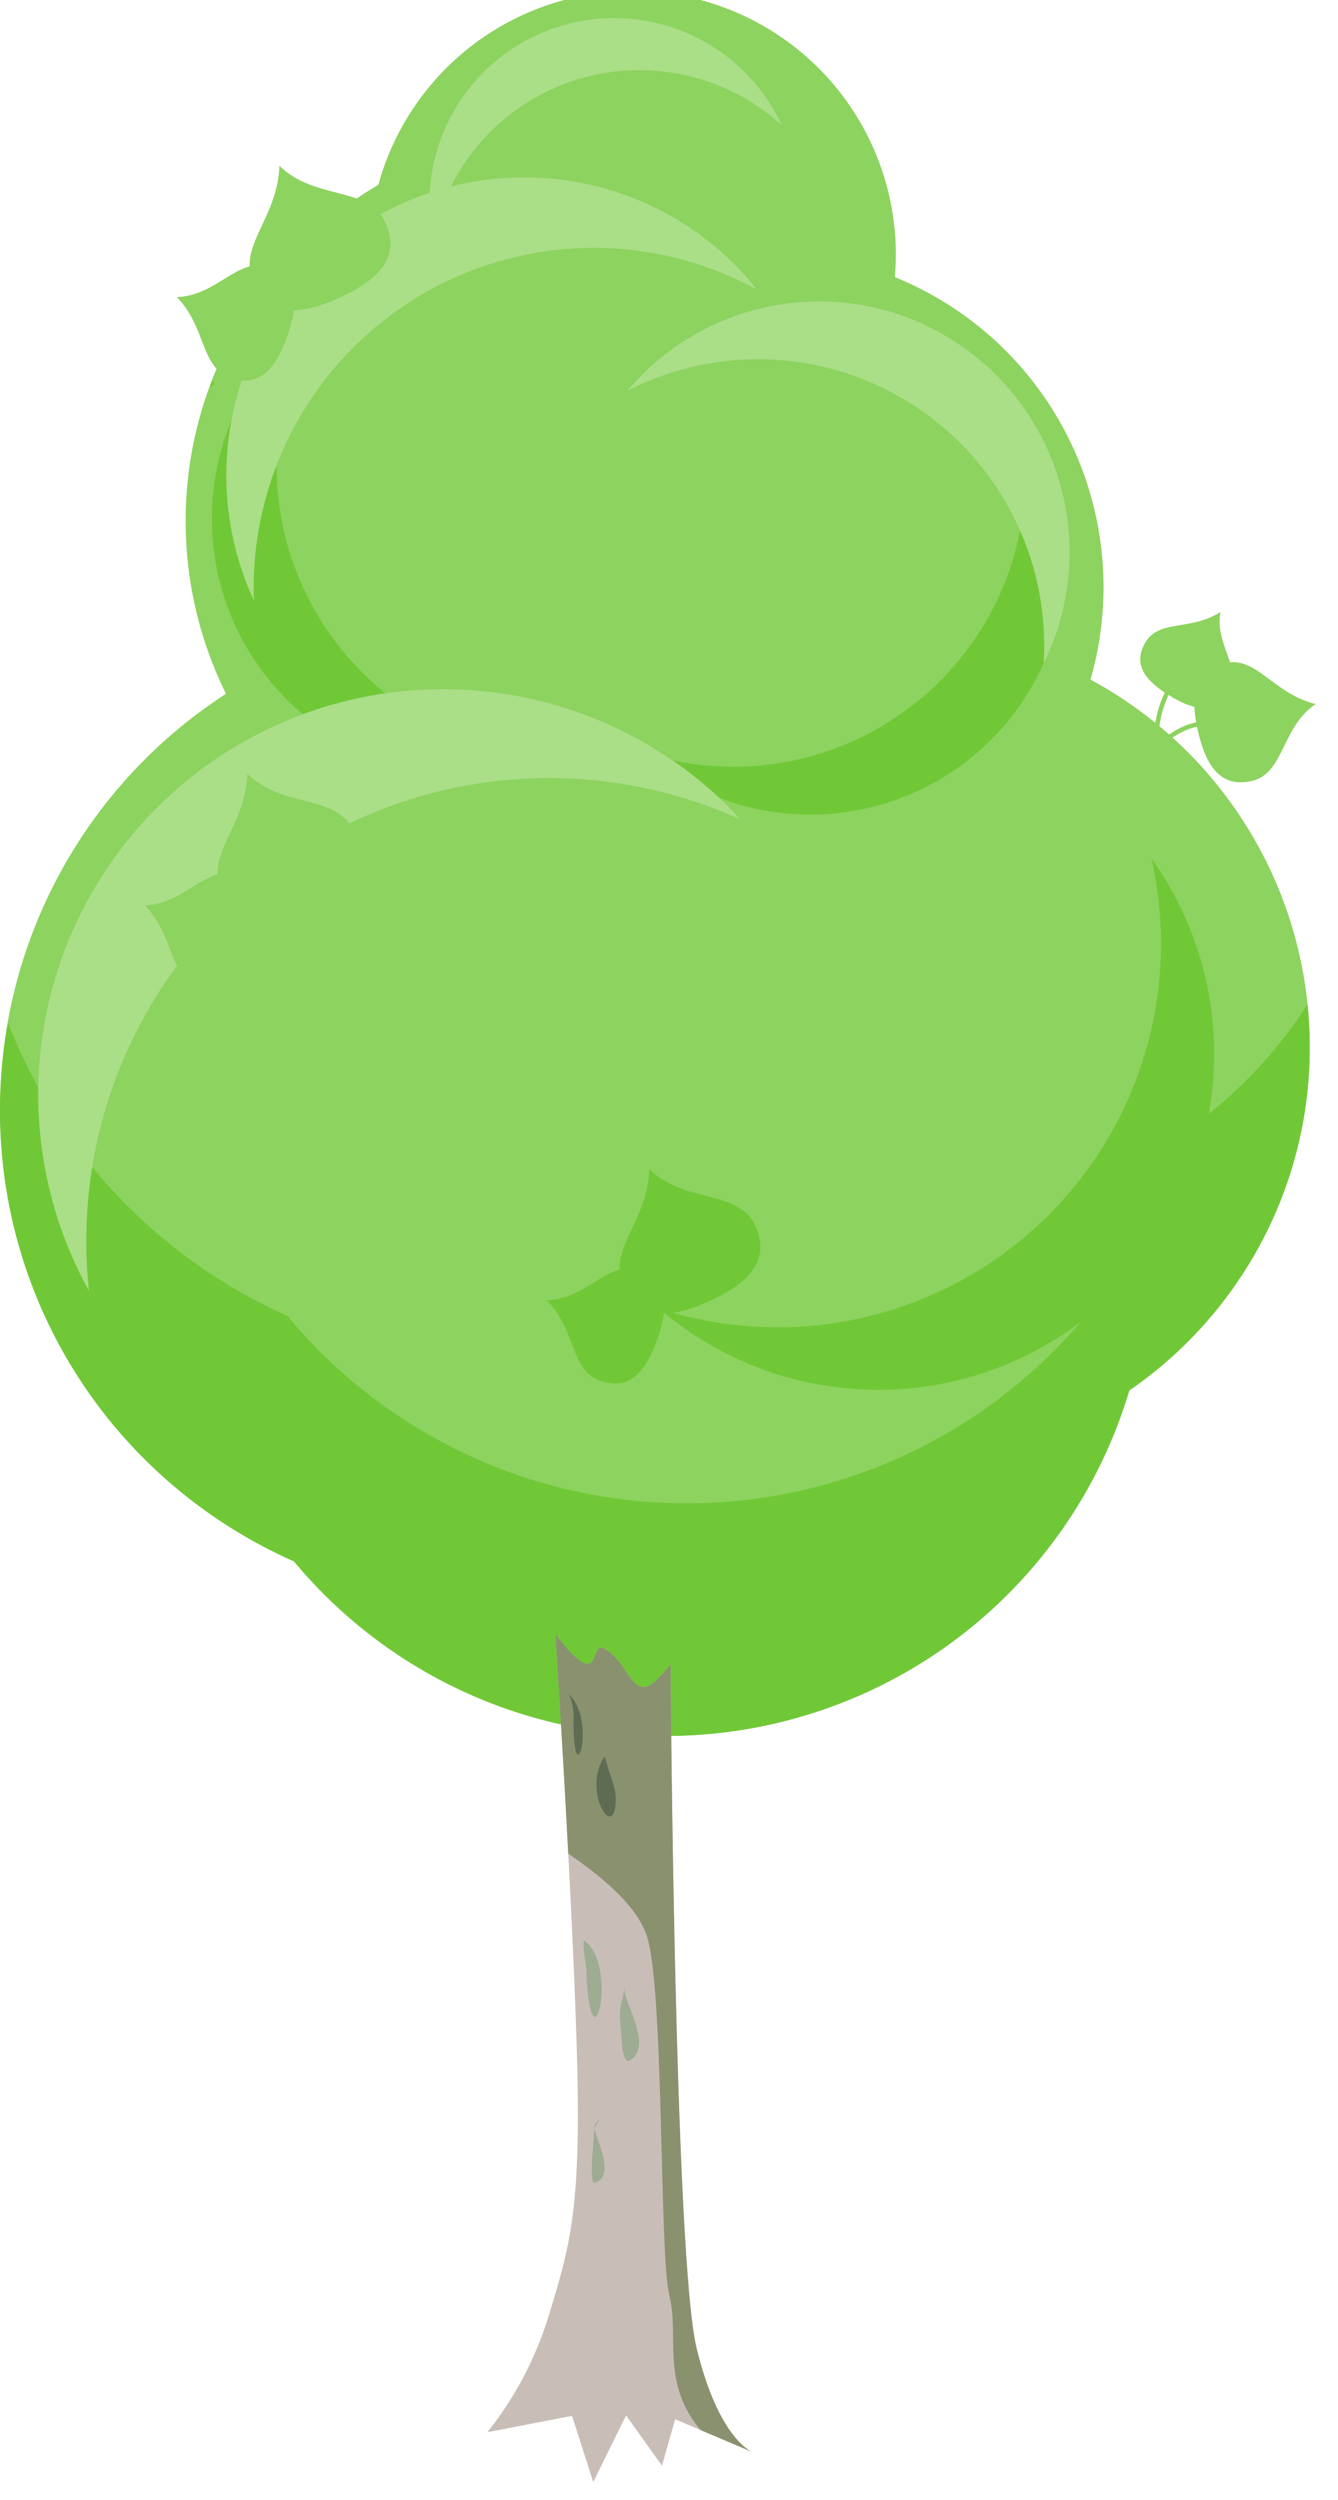 <svg id="svg2" xmlns="http://www.w3.org/2000/svg" viewBox="0 0 303.53 566.93"><defs><style>.cls-1{fill:#8dd35f;}.cls-2{fill:#71c837;}.cls-3{fill:#aade87;}.cls-4{fill:#c8beb7;}.cls-5{fill:#8a916f;}.cls-6{fill:none;stroke:#8dd35f;stroke-linecap:round;stroke-linejoin:round;stroke-width:1.02px;}.cls-7{fill:#5d6c53;}.cls-8{fill:#9dac93;}</style></defs><title>trees</title><g id="g7103"><circle id="path5567" class="cls-1" cx="151.04" cy="283.87" r="109.76" transform="translate(-156.49 189.95) rotate(-45)"/><circle id="circle5569" class="cls-1" cx="112.2" cy="251.53" r="112.2"/><circle id="circle5571" class="cls-1" cx="202.48" cy="237.41" r="94.64"/><circle id="circle5573" class="cls-1" cx="174.49" cy="133.13" r="75.85"/><circle id="circle5575" class="cls-1" cx="130.45" cy="118.15" r="88.34"/><circle id="circle5577" class="cls-1" cx="143.46" cy="57.74" r="59.77" transform="translate(63.48 190.09) rotate(-80.78)"/><path id="path7019" class="cls-2" d="M229.37,162.6A58,58,0,0,0,231,92.92a66.27,66.27,0,0,1-84.86,77.77c.57.52,1.15,1,1.75,1.53a58,58,0,0,0,81.51-9.62Z"/><path id="path7021" class="cls-2" d="M59.76,152.52a58.05,58.05,0,0,0,67,19.29A66.27,66.27,0,0,1,73.13,69.94c-.65.42-1.3.85-1.93,1.3a58,58,0,0,0-11.44,81.28Z"/><path id="circle5579" class="cls-2" d="M48.22,86.26c-.23.53-.45,1.06-.67,1.6l1.05-.76C48.47,86.82,48.34,86.54,48.22,86.26ZM296.6,227.71a101.71,101.71,0,0,1-28,29A117.73,117.73,0,0,1,65.2,298.38,120.48,120.48,0,0,1,1.83,231.9,111.33,111.33,0,0,0,66.77,354,109.6,109.6,0,0,0,256.18,315.2a94,94,0,0,0,40.42-87.49Z"/><path id="path4312-2" class="cls-3" d="M35.39,183.35A91.9,91.9,0,0,0,20.18,292.68,105,105,0,0,1,167.86,185.77c-.81-.92-1.64-1.83-2.48-2.73a91.92,91.92,0,0,0-130,.31Z"/><path id="path7011" class="cls-3" d="M208.87,73.22a56.87,56.87,0,0,0-66.55,15.39,64.94,64.94,0,0,1,94.44,61.7c.36-.67.7-1.35,1-2a56.87,56.87,0,0,0-28.92-75.05Z"/><path id="path7013" class="cls-3" d="M74.59,56.78a67.58,67.58,0,0,0-17,79.37,77.16,77.16,0,0,1,114-70.55c-.54-.72-1.1-1.43-1.67-2.13a67.59,67.59,0,0,0-95.34-6.69Z"/><path id="path7015" class="cls-3" d="M120.18,8.72a41.93,41.93,0,0,0-22,45.33,47.89,47.89,0,0,1,79.13-25.66q-.33-.78-.69-1.53A41.94,41.94,0,0,0,120.18,8.72Z"/><path id="path7017" class="cls-2" d="M259.1,286.16a76.22,76.22,0,0,0,2.11-91.51A87,87,0,0,1,149.75,296.79c.76.68,1.52,1.35,2.31,2a76.21,76.21,0,0,0,107-12.64Z"/><path id="path7023" class="cls-4" d="M126,370.52s3.65,55.86,4.81,93-1.37,45.16-6.24,61.28a80.18,80.18,0,0,1-14,26.7l19.2-3.7,4.81,15,7.45-15.11,8.14,11.41,3-10.53L170.67,556s-7.57-2.73-12.64-23.48-5.92-155.22-5.92-155.22c-9,12-8.17.05-15.31-3.61-3-1.54-.14,10.88-10.81-3.13Z"/><path id="path7025" class="cls-5" d="M126,370.52s1.52,23.29,2.91,49.78c7.13,4.89,15.11,11.33,17.66,18.18,4.18,11.21,2.91,72.53,5.26,81.91s-2,19.7,7.06,30.6l11.79,5s-7.57-2.73-12.64-23.48-5.92-155.22-5.92-155.22c-9,12-8.17.05-15.31-3.61C133.81,372.11,136.66,384.53,126,370.52Z"/><path id="path4369-9" class="cls-1" d="M284,177.08c-7.37,1.71-10.51-3.86-12.22-11.24s-1.35-13.76,6-15.47,10.84,6.84,20.68,9.28C290.66,164.87,291.36,175.37,284,177.08Z"/><path id="path4371-3" class="cls-1" d="M278.89,157c-3.14,5.26-8.15,4-13.41.83s-8.77-6.94-5.63-12.19,10.07-2.49,17-6.86c-1.33,7.48,5.18,13,2,18.22Z"/><path id="path4375-8" class="cls-6" d="M266.88,153.6A24.2,24.2,0,0,0,262.33,169c5.07-3.09,6.62-5.27,14.83-5.13"/><path id="path4357-1" class="cls-2" d="M171.3,277.87c3.8,8.24-2,13.27-10.21,17.07s-15.82,4.92-19.62-3.32,5.39-14.38,5.86-26.51C155.36,273,167.51,269.63,171.3,277.87Z"/><path id="path4359-2" class="cls-2" d="M144.94,288c6.93,2.41,6.63,8.6,4.22,15.53s-6,12-12.93,9.58-5.36-11.21-12.17-18.29C133.16,294.61,138,285.64,144.94,288Z"/><path id="path7069" class="cls-1" d="M87.37,50.36c3.8,8.24-2,13.27-10.22,17.07s-15.81,4.93-19.61-3.31S62.93,49.73,63.4,37.6C71.42,45.49,83.57,42.12,87.37,50.36Z"/><path id="path7071" class="cls-1" d="M61,60.54c6.93,2.4,6.62,8.59,4.22,15.53s-6,12-12.93,9.57S46.93,74.43,40.12,67.36C49.22,67.1,54.08,58.13,61,60.54Z"/><path id="path7073" class="cls-1" d="M80.1,188.25c3.8,8.24-2,13.27-10.22,17.07S54.07,210.24,50.27,202s5.39-14.39,5.86-26.52C64.15,183.38,76.3,180,80.1,188.25Z"/><path id="path7075" class="cls-1" d="M53.74,198.43C60.67,200.83,60.36,207,58,214s-6,12-12.93,9.58-5.37-11.21-12.18-18.29C42,205,46.81,196,53.74,198.43Z"/><path id="path7077" class="cls-7" d="M129.07,384.23a12.13,12.13,0,0,1,1.05,4.58C129.79,408.87,135.63,390.19,129.07,384.23Z"/><path id="path7079" class="cls-7" d="M137.21,398.25c-5.4,7.48,2.3,19.95,2.5,9.78C139.77,405.25,137.76,401.1,137.21,398.25Z"/><path id="path7089" class="cls-8" d="M132.46,440c-.32,2.35.44,4.54.54,6.86C134.05,471.58,140.59,445.35,132.46,440Z"/><path id="path7093" class="cls-8" d="M141.21,453.3c-1.07,3-.32,6-.19,9.08,0,.55.21,5.82,1.93,4.78,5.38-3.28-1.77-13.73-1.29-16.39"/><path id="path7097" class="cls-8" d="M134.87,482.57c-.26,1.52-.19,3.06-.36,4.59-.06.58-.73,8,.34,7.78,5.15-1.35.08-10.5,0-12.37,0-1,.95-1.69,1.42-2.53"/></g></svg>